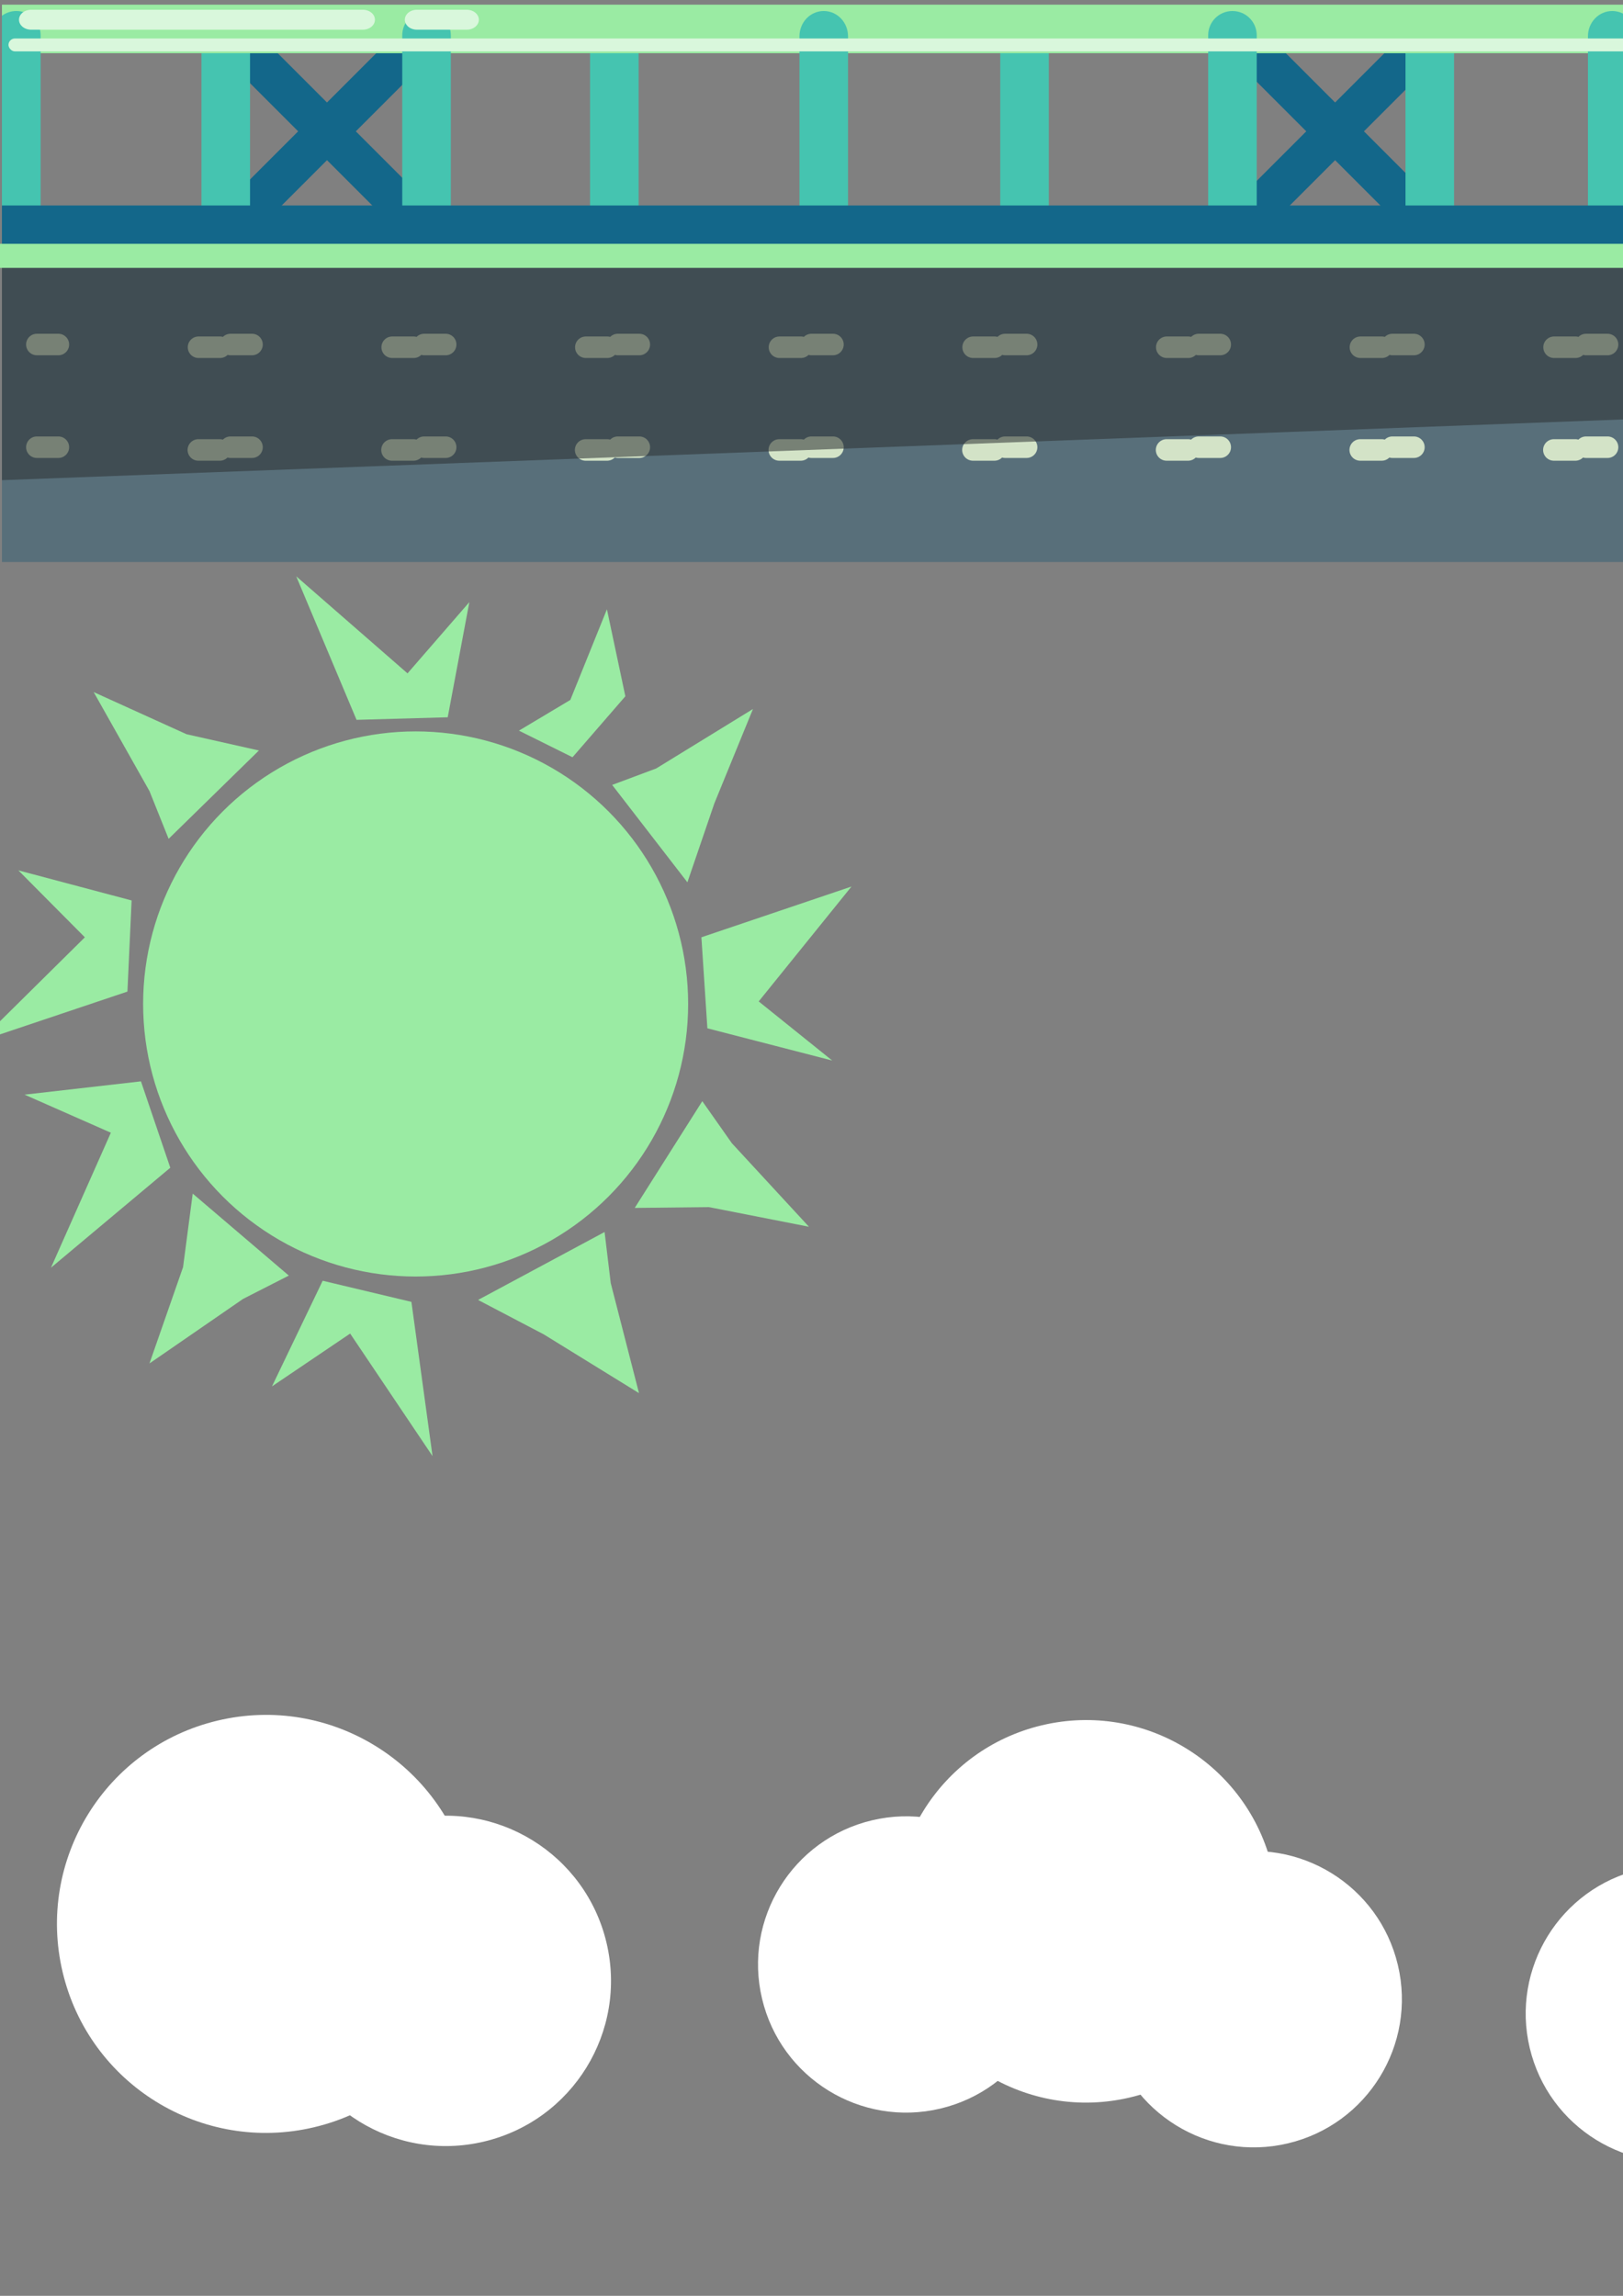 <?xml version="1.0" encoding="UTF-8" standalone="no"?>
<!-- Created with Inkscape (http://www.inkscape.org/) -->

<svg
   width="210mm"
   height="297mm"
   viewBox="0 0 210 297"
   version="1.1"
   id="svg1259"
   inkscape:version="1.2.2 (b0a8486, 2022-12-01)"
   sodipodi:docname="Others.svg"
   xmlns:inkscape="http://www.inkscape.org/namespaces/inkscape"
   xmlns:sodipodi="http://sodipodi.sourceforge.net/DTD/sodipodi-0.dtd"
   xmlns="http://www.w3.org/2000/svg"
   xmlns:svg="http://www.w3.org/2000/svg">
  <rect x="0" y="0" width="210" height="297" fill="#808080" stroke="none"/>
  <sodipodi:namedview
     id="namedview1261"
     pagecolor="#175f4d"
     bordercolor="#000000"
     borderopacity="0.25"
     inkscape:showpageshadow="2"
     inkscape:pageopacity="0"
     inkscape:pagecheckerboard="0"
     inkscape:deskcolor="#d1d1d1"
     inkscape:document-units="mm"
     showgrid="false"
     inkscape:zoom="0.48947917"
     inkscape:cx="389.18919"
     inkscape:cy="541.39178"
     inkscape:window-width="1360"
     inkscape:window-height="699"
     inkscape:window-x="0"
     inkscape:window-y="32"
     inkscape:window-maximized="1"
     inkscape:current-layer="layer1"
     showguides="true" />
  <defs
     id="defs1256" />
  <g
     inkscape:label="Layer 1"
     inkscape:groupmode="layer"
     id="layer1">
    <path
       id="path9439"
       style="opacity:1;fill:#13678a;fill-opacity:1;stroke:none;stroke-width:2.784;stroke-linecap:round;stroke-linejoin:round;stroke-dasharray:2.784, 22.272;stroke-dashoffset:0;stroke-opacity:1;paint-order:markers stroke fill"
       d="m 162.891,3.399 -3.731,3.731 9.859,9.859 -9.859,9.86 3.731,3.731 9.859,-9.859 9.859,9.859 3.731,-3.731 -9.86,-9.86 9.86,-9.859 -3.731,-3.731 -9.859,9.859 z"
       inkscape:export-filename="Others/Pista.svg"
       inkscape:export-xdpi="96"
       inkscape:export-ydpi="96" />
    <path
       id="rect1445"
       style="fill:#586f7a;fill-opacity:1;stroke-width:3.824;stroke-linecap:round;stroke-linejoin:round;paint-order:markers stroke fill"
       d="m 0.25,27.374 v 45.33 l 280.32,0 V 27.374 Z"
       inkscape:export-filename="Others/Pista.svg"
       inkscape:export-xdpi="96"
       inkscape:export-ydpi="96"
       sodipodi:nodetypes="ccccc" />
    <rect
       style="fill:none;fill-opacity:1;stroke:#d3e3c7;stroke-width:2.784;stroke-linecap:round;stroke-linejoin:round;stroke-dasharray:2.784, 22.272;stroke-dashoffset:0;stroke-opacity:1;paint-order:markers stroke fill"
       id="rect7088"
       width="274.75"
       height="0.354"
       x="4.769"
       y="57.854"
       rx="4.832"
       ry="0" />
    <path
       id="rect9365"
       style="opacity:1;fill:#13678a;fill-opacity:1;stroke:none;stroke-width:2.784;stroke-linecap:round;stroke-linejoin:round;stroke-dasharray:2.784, 22.272;stroke-dashoffset:0;stroke-opacity:1;paint-order:markers stroke fill"
       d="M 25.35 -20.542 L 25.35 -15.267 L 39.293 -15.267 L 39.293 -1.323 L 44.569 -1.323 L 44.569 -15.266 L 58.512 -15.266 L 58.513 -20.542 L 44.569 -20.542 L 44.569 -34.486 L 39.293 -34.486 L 39.293 -20.542 L 25.35 -20.542 z "
       transform="rotate(45)" />
    <g
       id="g6807"
       transform="translate(-2.866,-49.547)">
      <g
         id="g3047"
         transform="translate(-4.95,37.254)">
        <path
           id="rect5983"
           style="fill:#45c4b0;stroke-width:3.824;stroke-linecap:round;stroke-linejoin:round;paint-order:markers stroke fill;fill-opacity:1"
           transform="rotate(-90)"
           d="m -43.386,33.885 h 26.393 c 1.814,0 3.275,1.401 3.275,3.142 0,1.741 -1.461,3.142 -3.275,3.142 h -26.393 c -1.814,0 -3.275,-1.401 -3.275,-3.142 0,-1.741 1.461,-3.142 3.275,-3.142 z"
           sodipodi:nodetypes="sssssss" />
        <path
           id="rect3059"
           style="fill:#45c4b0;stroke-width:3.824;stroke-linecap:round;stroke-linejoin:round;paint-order:markers stroke fill;fill-opacity:1"
           transform="rotate(-90)"
           d="m -43.519,84.162 h 26.658 c 1.741,0 3.142,1.401 3.142,3.142 0,1.741 -1.401,3.142 -3.142,3.142 h -26.658 c -1.741,0 -3.142,-1.401 -3.142,-3.142 0,-1.741 1.401,-3.142 3.142,-3.142 z"
           sodipodi:nodetypes="sssssss" />
        <path
           id="rect3061"
           style="fill:#45c4b0;stroke-width:3.824;stroke-linecap:round;stroke-linejoin:round;paint-order:markers stroke fill;fill-opacity:1"
           transform="rotate(-90)"
           d="m -43.519,137.236 h 26.658 c 1.741,0 3.142,1.401 3.142,3.142 0,1.741 -1.401,3.142 -3.142,3.142 h -26.658 c -1.741,0 -3.142,-1.401 -3.142,-3.142 0,-1.741 1.401,-3.142 3.142,-3.142 z"
           sodipodi:nodetypes="sssssss" />
        <path
           id="rect3069"
           style="fill:#45c4b0;stroke-width:3.824;stroke-linecap:round;stroke-linejoin:round;paint-order:markers stroke fill;fill-opacity:1"
           transform="rotate(-90)"
           d="m -43.386,189.673 h 26.393 c 1.814,0 3.275,1.401 3.275,3.142 0,1.741 -1.461,3.142 -3.275,3.142 h -26.393 c -1.814,0 -3.275,-1.401 -3.275,-3.142 0,-1.741 1.461,-3.142 3.275,-3.142 z"
           sodipodi:nodetypes="sssssss" />
        <path
           id="path7366"
           style="fill:#45c4b0;stroke-width:3.824;stroke-linecap:round;stroke-linejoin:round;paint-order:markers stroke fill;fill-opacity:1"
           d="m 285.943,13.718 c -1.741,0 -3.142,1.402 -3.142,3.142 v 26.658 c 0,1.741 1.402,3.142 3.142,3.142 0.895,0 1.699,-0.373 2.27,-0.969 V 14.688 c -0.571,-0.597 -1.375,-0.969 -2.27,-0.969 z" />
        <path
           id="path7374"
           style="fill:#45c4b0;stroke-width:3.824;stroke-linecap:round;stroke-linejoin:round;paint-order:markers stroke fill;fill-opacity:1"
           d="M 237.971,43.386 V 16.993 c 0,-1.814 1.401,-3.275 3.142,-3.275 1.741,0 3.142,1.461 3.142,3.275 v 26.393 c 0,1.814 -1.401,3.275 -3.142,3.275 -1.741,0 -3.142,-1.461 -3.142,-3.275 z"
           sodipodi:nodetypes="sssssss" />
        <path
           id="rect5457"
           style="fill:#9aeba3;stroke-width:3.824;stroke-linecap:round;stroke-linejoin:round;paint-order:markers stroke fill;fill-opacity:1"
           d="m 8.065,12.898 v 6.284 l 280.144,0 v -6.284 z"
           sodipodi:nodetypes="ccccc" />
        <path
           id="rect5979"
           style="fill:#45c4b0;stroke-width:3.824;stroke-linecap:round;stroke-linejoin:round;paint-order:markers stroke fill;fill-opacity:1"
           d="m -13.718,9.931 c 0,-0.701 -0.23,-1.344 -0.615,-1.866 h -31.712 c -0.385,0.522 -0.615,1.165 -0.615,1.866 0,1.741 1.401,3.142 3.142,3.142 h 26.658 c 1.741,0 3.142,-1.402 3.142,-3.142 z"
           transform="rotate(-90)" />
        <path
           id="rect5981"
           style="fill:#45c4b0;stroke-width:3.824;stroke-linecap:round;stroke-linejoin:round;paint-order:markers stroke fill;fill-opacity:1"
           transform="rotate(-90)"
           d="m -43.519,59.863 h 26.658 c 1.741,0 3.142,1.401 3.142,3.142 0,1.741 -1.401,3.142 -3.142,3.142 h -26.658 c -1.741,0 -3.142,-1.401 -3.142,-3.142 0,-1.741 1.401,-3.142 3.142,-3.142 z"
           sodipodi:nodetypes="sssssss" />
        <path
           id="rect3063"
           style="fill:#45c4b0;stroke-width:3.824;stroke-linecap:round;stroke-linejoin:round;paint-order:markers stroke fill;fill-opacity:1"
           transform="rotate(-90)"
           d="m -43.386,111.258 h 26.393 c 1.814,0 3.275,1.401 3.275,3.142 0,1.741 -1.461,3.142 -3.275,3.142 h -26.393 c -1.814,0 -3.275,-1.401 -3.275,-3.142 0,-1.741 1.461,-3.142 3.275,-3.142 z"
           sodipodi:nodetypes="sssssss" />
        <path
           id="rect3065"
           style="fill:#45c4b0;stroke-width:3.824;stroke-linecap:round;stroke-linejoin:round;paint-order:markers stroke fill;fill-opacity:1"
           transform="rotate(-90)"
           d="m -43.519,164.14 h 26.658 c 1.741,0 3.142,1.401 3.142,3.142 0,1.741 -1.401,3.142 -3.142,3.142 h -26.658 c -1.741,0 -3.142,-1.401 -3.142,-3.142 0,-1.741 1.401,-3.142 3.142,-3.142 z"
           sodipodi:nodetypes="sssssss" />
        <path
           id="path7372"
           style="fill:#45c4b0;stroke-width:3.824;stroke-linecap:round;stroke-linejoin:round;paint-order:markers stroke fill;fill-opacity:1"
           d="M 213.28,43.386 V 16.993 c 0,-1.814 1.401,-3.275 3.142,-3.275 1.741,0 3.142,1.461 3.142,3.275 v 26.393 c 0,1.814 -1.401,3.275 -3.142,3.275 -1.741,0 -3.142,-1.461 -3.142,-3.275 z"
           sodipodi:nodetypes="sssssss" />
        <path
           id="path7376"
           style="fill:#45c4b0;stroke-width:3.824;stroke-linecap:round;stroke-linejoin:round;paint-order:markers stroke fill;fill-opacity:1"
           d="M 261.849,43.386 V 16.993 c 0,-1.814 1.401,-3.275 3.142,-3.275 1.741,0 3.142,1.461 3.142,3.275 v 26.393 c 0,1.814 -1.401,3.275 -3.142,3.275 -1.741,0 -3.142,-1.461 -3.142,-3.275 z"
           sodipodi:nodetypes="sssssss" />
      </g>
      <path
         id="rect6303"
         style="fill:#d9f7dc;stroke-width:2.784;stroke-linecap:round;stroke-linejoin:round;stroke-dasharray:2.784, 22.272;paint-order:markers stroke fill;fill-opacity:1"
         d="M 6.891,50.81 H 49.812 c 0.867,0 1.566,0.575 1.566,1.289 0,0.714 -0.698,1.289 -1.566,1.289 H 6.891 c -0.867,0 -1.566,-0.575 -1.566,-1.289 0,-0.714 0.698,-1.289 1.566,-1.289 z" />
      <path
         id="rect6792"
         style="fill:#d9f7dc;stroke-width:2.784;stroke-linecap:round;stroke-linejoin:round;stroke-dasharray:2.784, 22.272;paint-order:markers stroke fill;fill-opacity:1"
         d="M 56.812,50.81 H 63.259 c 0.867,0 1.566,0.575 1.566,1.289 0,0.714 -0.698,1.289 -1.566,1.289 h -6.447 c -0.867,0 -1.566,-0.575 -1.566,-1.289 0,-0.714 0.698,-1.289 1.566,-1.289 z" />
    </g>
    <rect
       style="fill:none;fill-opacity:1;stroke:#d3e3c7;stroke-width:2.784;stroke-linecap:round;stroke-linejoin:round;stroke-dasharray:2.784, 22.272;stroke-dashoffset:0;stroke-opacity:1;paint-order:markers stroke fill"
       id="rect2677"
       width="274.762"
       height="0.354"
       x="4.769"
       y="44.568"
       rx="4.832"
       ry="0" />
    <path
       id="rect6811"
       style="opacity:0.555;fill:#2e3435;fill-opacity:1;stroke-width:2.784;stroke-linecap:round;stroke-linejoin:round;stroke-dasharray:2.784, 22.272;paint-order:markers stroke fill"
       d="M 0.25,32.833 V 62.118 L 260.467,52.372 280.57,36.333 v -3.5 z"
       sodipodi:nodetypes="cccccc" />
    <path
       id="rect6809"
       style="fill:#13678a;fill-opacity:1;stroke:none;stroke-width:2.784;stroke-linecap:round;stroke-linejoin:round;stroke-dasharray:2.784, 22.272;stroke-dashoffset:0;stroke-opacity:1;paint-order:markers stroke fill"
       d="m 0.25,26.581 v 7.816 l 280.35,0 v -7.816 z"
       sodipodi:nodetypes="ccccc" />
    <rect
       style="opacity:1;fill:#d9f7dc;fill-opacity:1;stroke:none;stroke-width:2.784;stroke-linecap:round;stroke-linejoin:round;stroke-dasharray:2.784, 22.272;stroke-dashoffset:0;stroke-opacity:1;paint-order:markers stroke fill"
       id="rect7624"
       width="278.339"
       height="1.672"
       x="1.099"
       y="4.977"
       rx="0.836"
       ry="0.836" />
    <rect
       style="opacity:1;fill:#9aeba3;fill-opacity:1;stroke:none;stroke-width:2.784;stroke-linecap:round;stroke-linejoin:round;stroke-dasharray:2.784, 22.272;stroke-dashoffset:0;stroke-opacity:1;paint-order:markers stroke fill"
       id="rect8872"
       width="280.681"
       height="3.114"
       x="-0.053"
       y="31.541"
       rx="0"
       ry="0" />
    <circle
       style="fill:#9aeba3;fill-opacity:1;stroke:none;stroke-width:2.03;stroke-linecap:round;stroke-linejoin:round;stroke-dasharray:2.03, 16.241;paint-order:markers stroke fill"
       id="path257"
       cx="53.779"
       cy="129.879"
       r="35.26"
       inkscape:export-filename="Others/Ball.svg"
       inkscape:export-xdpi="96"
       inkscape:export-ydpi="96" />
    <path
       id="path2321"
       style="fill:#9aeba3;fill-opacity:1;stroke:none;stroke-width:2.109;stroke-linecap:square;stroke-linejoin:round;stroke-dasharray:0, 23.198;stroke-dashoffset:0;stroke-opacity:1;paint-order:markers stroke fill"
       d="m 38.329,74.557 7.804,18.566 11.797,-0.331 2.799,-14.899 -8,9.218 z m 40.201,4.264 -4.735,11.727 -6.65,3.973 6.933,3.442 6.837,-7.888 z m -66.408,10.713 7.219,12.805 2.477,6.178 11.684,-11.429 -9.366,-2.104 z m 85.305,2.186 -12.525,7.695 -5.694,2.127 9.734,12.598 3.489,-10.211 z m -95.05,20.877 8.602,8.659 -13.583,13.433 19.092,-6.412 0.541,-11.789 z m 107.796,2.092 -19.419,6.564 0.774,11.775 16.153,4.17 -9.512,-7.648 z m -91.935,25.201 -15.062,1.72 11.168,4.925 -7.748,17.462 15.438,-12.933 z m 72.632,2.565 -8.743,13.81 9.598,-0.107 12.945,2.542 -9.97,-10.802 z m -65.934,11.957 -1.251,9.517 -4.345,12.456 12.102,-8.344 5.93,-3.023 z m 53.291,4.967 -16.369,8.789 8.502,4.456 12.32,7.6 -3.658,-14.237 z m -36.475,6.306 -6.56,13.666 10.114,-6.833 10.66,15.854 -2.734,-19.954 z" />
    <circle
       style="fill:#ffffff;fill-opacity:1;stroke:none;stroke-width:2.892;stroke-linecap:square;stroke-linejoin:round;stroke-dasharray:0, 31.812;stroke-dashoffset:0;stroke-opacity:1;paint-order:markers stroke fill"
       id="path3233"
       cx="-23.954"
       cy="250.11"
       r="27.034"
       transform="rotate(-13.342)"
       inkscape:export-filename="Others/Cloud/cloud_0.svg"
       inkscape:export-xdpi="96"
       inkscape:export-ydpi="96" />
    <circle
       style="fill:#ffffff;fill-opacity:1;stroke:none;stroke-width:2.274;stroke-linecap:square;stroke-linejoin:round;stroke-dasharray:0, 25.011;stroke-dashoffset:0;stroke-opacity:1;paint-order:markers stroke fill"
       id="path3339"
       cx="-3.003"
       cy="262.655"
       r="21.365"
       transform="rotate(-13.342)" />
    <circle
       style="fill:#ffffff;fill-opacity:1;stroke:none;stroke-width:2.05;stroke-linecap:square;stroke-linejoin:round;stroke-dasharray:0, 22.549;stroke-dashoffset:0;stroke-opacity:1;paint-order:markers stroke fill"
       id="circle3341"
       cx="55.437"
       cy="274.332"
       r="19.163"
       transform="rotate(-13.342)"
       inkscape:export-filename="Others/Cloud/cloud_1.svg"
       inkscape:export-xdpi="96"
       inkscape:export-ydpi="96" />
    <circle
       style="fill:#ffffff;fill-opacity:1;stroke:none;stroke-width:2.633;stroke-linecap:square;stroke-linejoin:round;stroke-dasharray:0, 28.96;stroke-dashoffset:0;stroke-opacity:1;paint-order:markers stroke fill"
       id="circle3343"
       cx="79.675"
       cy="273.017"
       r="24.739"
       transform="rotate(-13.342)" />
    <circle
       style="fill:#ffffff;fill-opacity:1;stroke:none;stroke-width:2.05;stroke-linecap:square;stroke-linejoin:round;stroke-dasharray:0, 22.549;stroke-dashoffset:0;stroke-opacity:1;paint-order:markers stroke fill"
       id="circle3345"
       cx="98.164"
       cy="289.087"
       r="19.163"
       transform="rotate(-13.342)" />
    <circle
       style="fill:#ffffff;fill-opacity:1;stroke:none;stroke-width:2.05;stroke-linecap:square;stroke-linejoin:round;stroke-dasharray:0, 22.549;stroke-dashoffset:0;stroke-opacity:1;paint-order:markers stroke fill"
       id="circle3347"
       cx="150.615"
       cy="303.453"
       r="19.163"
       transform="rotate(-13.342)"
       inkscape:export-filename="Others/Cloud/cloud_2.svg"
       inkscape:export-xdpi="96"
       inkscape:export-ydpi="96" />
    <circle
       style="fill:#ffffff;fill-opacity:1;stroke:none;stroke-width:2.633;stroke-linecap:square;stroke-linejoin:round;stroke-dasharray:0, 28.96;stroke-dashoffset:0;stroke-opacity:1;paint-order:markers stroke fill"
       id="circle3349"
       cx="174.853"
       cy="302.138"
       r="24.739"
       transform="rotate(-13.342)" />
    <circle
       style="fill:#ffffff;fill-opacity:1;stroke:none;stroke-width:2.451;stroke-linecap:square;stroke-linejoin:round;stroke-dasharray:0, 26.96;stroke-dashoffset:0;stroke-opacity:1;paint-order:markers stroke fill"
       id="circle3351"
       cx="195.505"
       cy="309.091"
       r="22.911"
       transform="rotate(-13.342)" />
    <circle
       style="fill:#ffffff;fill-opacity:1;stroke:none;stroke-width:2.05;stroke-linecap:square;stroke-linejoin:round;stroke-dasharray:0, 22.549;stroke-dashoffset:0;stroke-opacity:1;paint-order:markers stroke fill"
       id="circle3353"
       cx="211.07"
       cy="318.175"
       r="19.163"
       transform="rotate(-13.342)" />
  </g>
</svg>
